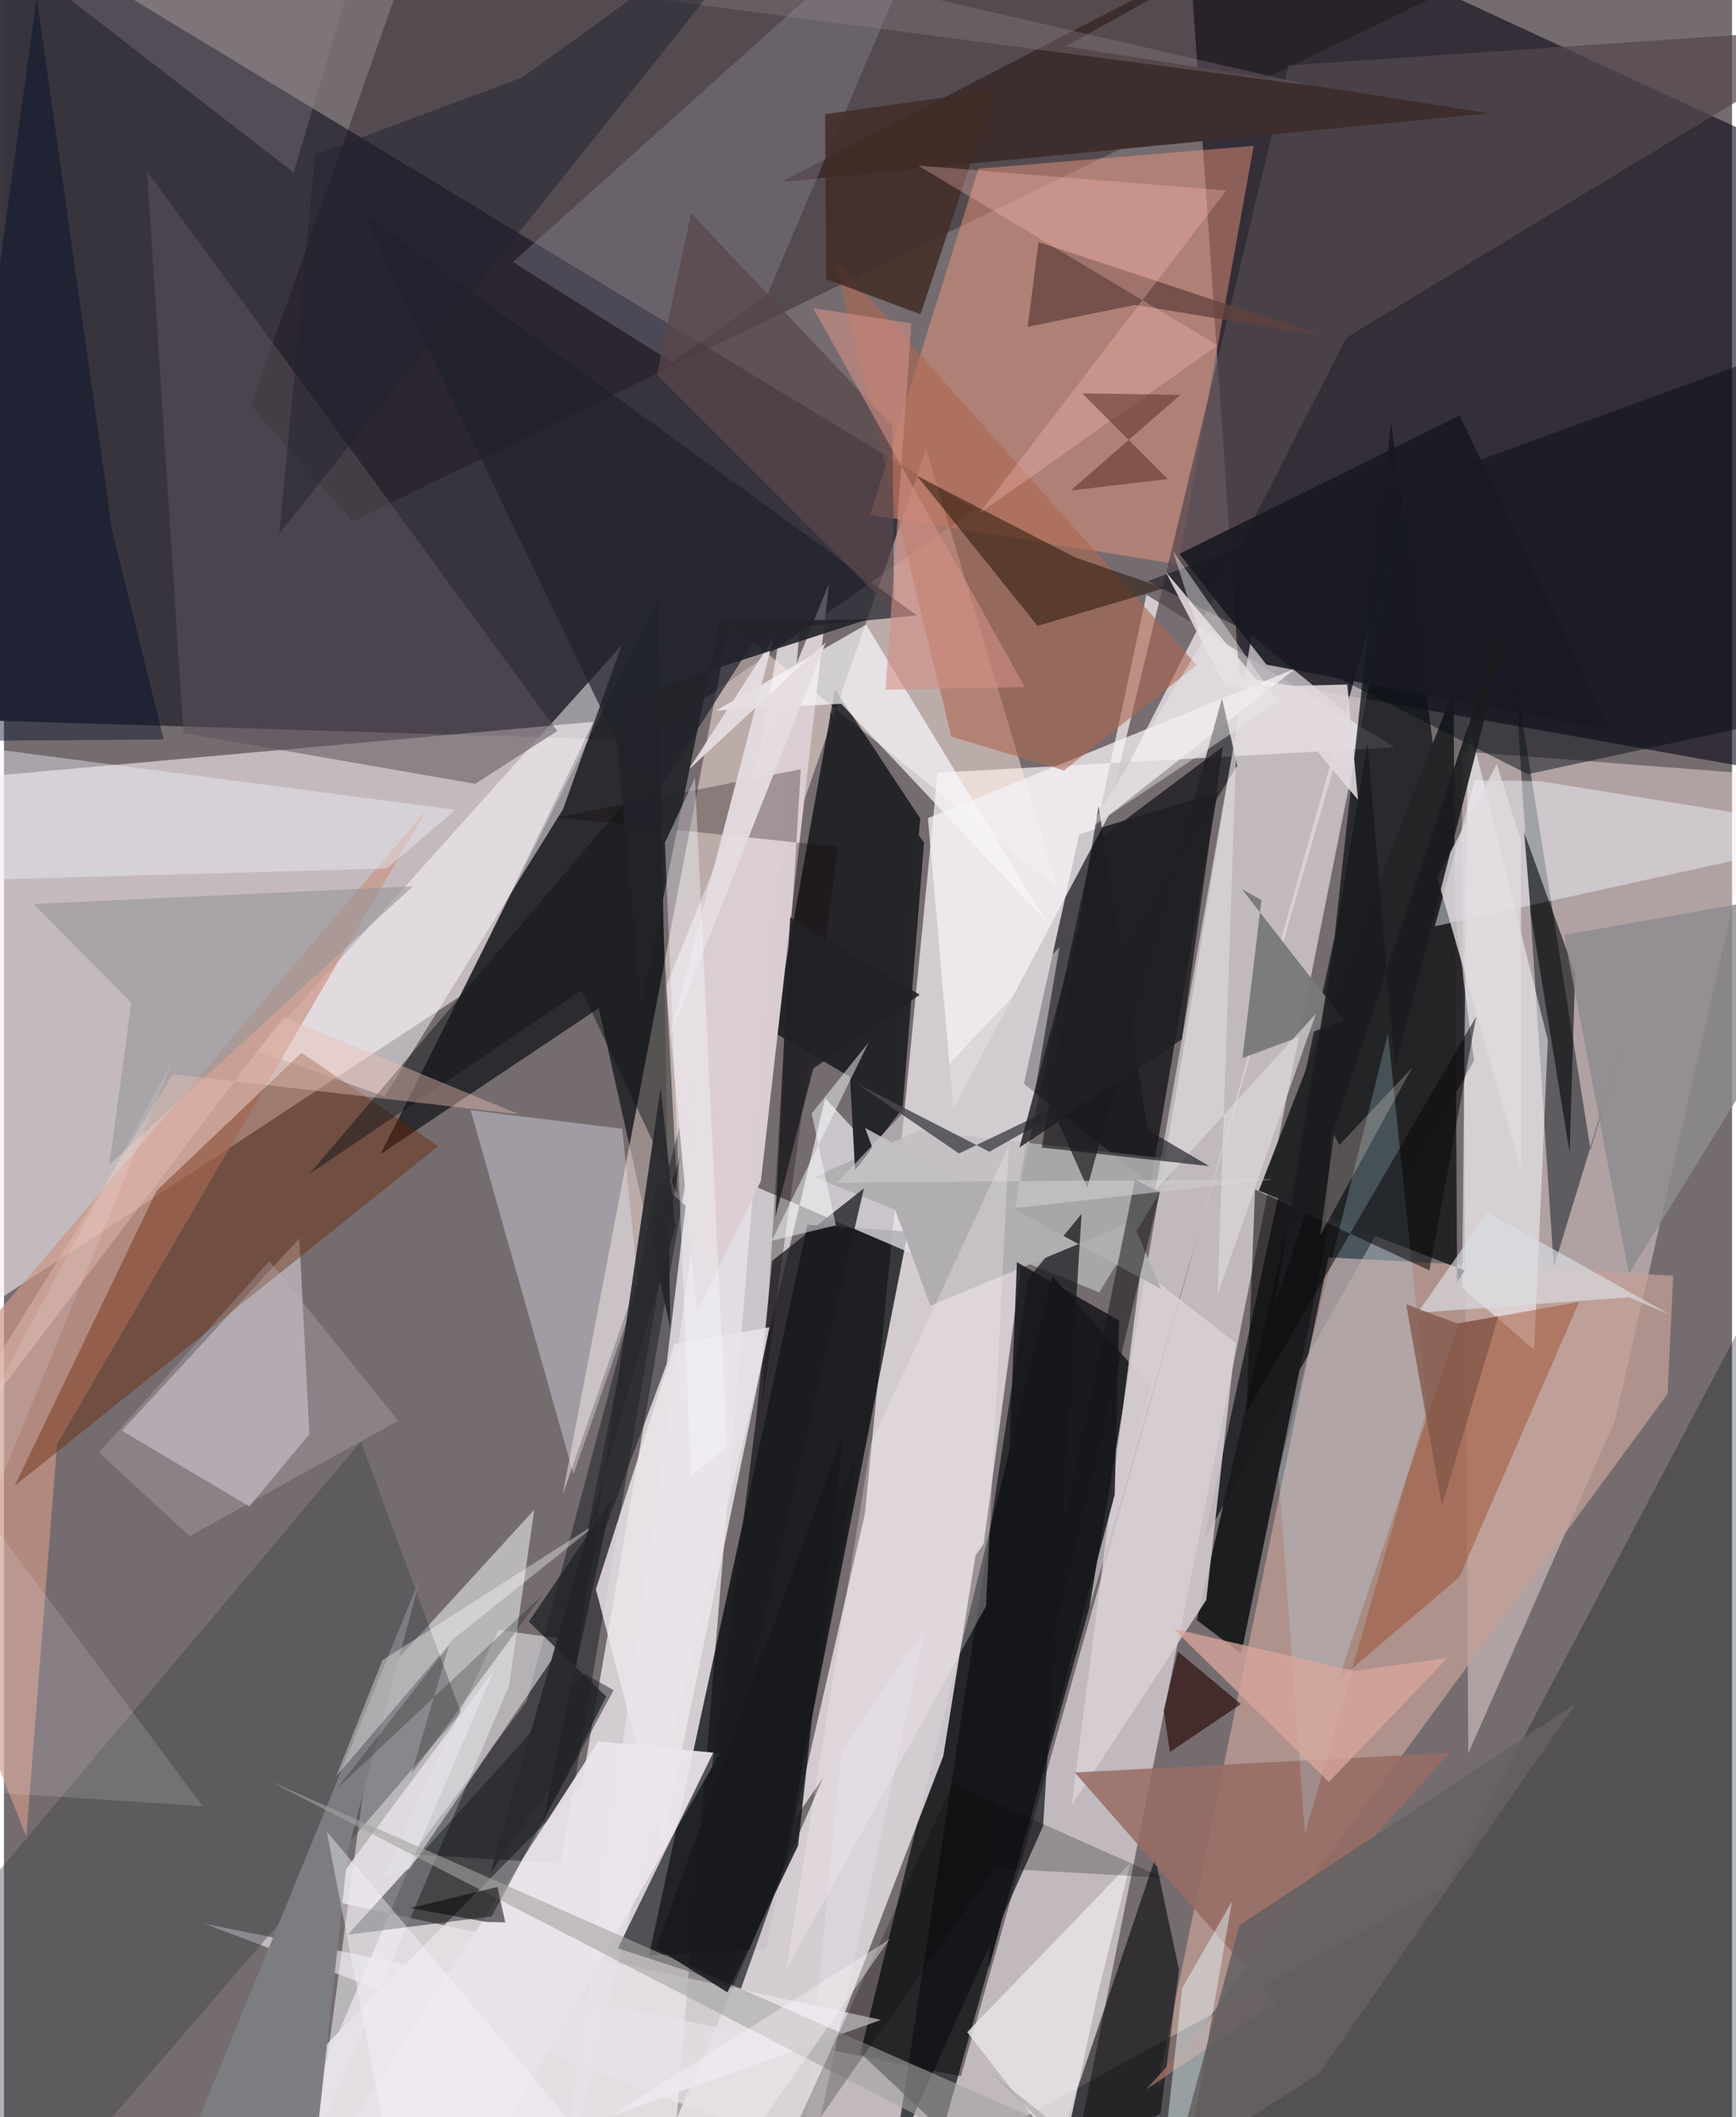 <svg xmlns="http://www.w3.org/2000/svg" width="228" height="278" viewBox="0 0 836 1024"><path fill="#756c6f" d="M0 0h836v1024H0z"/><path fill="#e8e1e6" fill-opacity=".82" d="M393.274 202.911l-72.853 882.14-253.268-6.215 212.331-215.114z"/><path fill="#faf3f6" fill-opacity=".706" d="M672.748 361.454l-221.077 12.285L381.785 1086 552.7 287.666z"/><path fill="#36333d" fill-opacity=".973" d="M-39.506-62l509.278 308.438-159.67 111.694L-62 346.826z"/><path fill="#03010e" fill-opacity=".573" d="M570.87-62L898 89.26v291.568l-300.43-53.647z"/><path fill="#f6ecee" fill-opacity=".612" d="M-62 667.616v-287.28l347.225-31.223-64.143 132.48z"/><path fill="#e6e0e3" fill-opacity=".667" d="M462.932 1004.228l216.953-770.072L509.618 1086 96.952 930.426z"/><path fill="#000308" fill-opacity=".737" d="M437.342 595.651l-68.534 346.903-56.722 3.22 76.61-353.43z"/><path fill="#010508" fill-opacity=".675" d="M414.318 993.018l92.961-375.67 47.678 53.515-100.75 359.633z"/><path fill="#fce9e4" fill-opacity=".435" d="M705.183 363.437l3.238 484.536 70.926-160.926 71.51-312.366z"/><path fill="#15181c" fill-opacity=".788" d="M671.083 204.229l40.101 308.775-130.586 231.68 63.08-291.327z"/><path fill="#dbd5da" fill-opacity=".91" d="M454.442 849.278L363.602 1086l-44.885-45.836 167.655-389.71z"/><path fill="#e5dee2" fill-opacity=".675" d="M603.542 307.351l-30.195 183.764-48.334 286.797 125.808-432.216z"/><path fill="#26272a" fill-opacity=".918" d="M322.4 642.387l-34.668-154.765-105.482 70.52 134.192-267.704z"/><path fill="#ffe9e2" fill-opacity=".51" d="M350.93 301.312l158.783 128.263-63.522-212.18L270.25 723.012z"/><path fill="#000309" fill-opacity=".651" d="M493.427 524.22l26.778-120.757 66.923-20.265-32.402 189.515z"/><path fill="#c59f96" fill-opacity=".733" d="M804.811 674.198L557.907 1010.08l82.854-401.912 166.792 8.837z"/><path fill="#160c15" fill-opacity=".341" d="M168.567 252.141l-49.116-55.892 87.896-249.693L756.943-33.03z"/><path fill="#0b0e13" fill-opacity=".757" d="M431.215 533.552L372.364 499.3l29.646-165.899 41.272 62.487z"/><path fill="#eef2f5" fill-opacity=".549" d="M151.234 1034.375l93.144-219.128 12.167-85.017-75.502 82.479z"/><path fill="#f1977e" fill-opacity=".471" d="M419.087 248.96l149.038 24.03 36.456-202.457L471.47 81.586z"/><path fill="#000e15" fill-opacity=".286" d="M493.115 1024.36l204.188-112.303L898 531.967l-9.788 520.01z"/><path fill="#e7e3e8" fill-opacity=".749" d="M338.451 563.16l146.584 62.78-87.757-94.752-130.509 544.78z"/><path fill="#111b22" fill-opacity=".514" d="M749.76 612.847l-18.996-288.275 36.774 231.454 15.478-51.907z"/><path fill="#f2ecf4" fill-opacity=".459" d="M118.72 728.589l29.054-34.975-4.868-94.646-85.852 93.041z"/><path fill="#e1e3ed" fill-opacity=".408" d="M299.084 545.963l-73.309-9.04 49.762 176.053 31.397-90.294z"/><path fill="#000a11" fill-opacity=".396" d="M335.406 512.76L269.38 901.213l-71.945-4.327 55.41-73.869z"/><path fill="#f7f9ff" fill-opacity=".529" d="M740.263 652.8l-34.888-29.986L708.3 348.11l38.586 155.028z"/><path fill="#242527" fill-opacity=".992" d="M701.285 333.683l-94.218 242.261 99.551 38.544-3.614 5.513z"/><path fill="#1b1a1d" fill-opacity=".969" d="M639.25 602.113l-40.693 197.64-21.46-16.146 67.69-294.51z"/><path fill="#fffcff" fill-opacity=".498" d="M270.459 391.418l28.383-79.392-176.073 196.245 61.35 22.093z"/><path fill="#adadae" fill-opacity=".902" d="M529.895 625.087l-137.836-55.794 50.46-22.481 126.284 14.289z"/><path fill="#ca9686" fill-opacity=".702" d="M25.67 698.526l179.105-307.324L-62 704.183l72.813 184.142z"/><path fill="#6a2403" fill-opacity=".412" d="M210.048 554.351l-66.076-45.178-70.114 66.717L5.167 718.683z"/><path fill="#d3cbcf" d="M494.474 595.123l-20.51 151.456-91.203 132.97 70.423-307.724z"/><path fill="#54474e" fill-opacity=".718" d="M621.51 31.584L898 12.889 649.46 163.296 536.092 385.171z"/><path fill="#f6f2f6" fill-opacity=".749" d="M534.57 394.173l90.26-70.855-177.834 72.387 12.318 140.564z"/><path fill="#dbced2" fill-opacity=".984" d="M335.174 634.653L366.18 571.2l32.977-289.058-78.882 195.018z"/><path fill="#384145" fill-opacity=".392" d="M-62 975.642l234.672-278.47 48.376 131.158-194.246 225.315z"/><path fill="#0a0e18" fill-opacity=".494" d="M553.274 281.054L898 155.37v184.328L737.216 374.47z"/><path fill="#ebe5eb" fill-opacity=".929" d="M346.407 848.024L209.245 1086l-44.249-53.819 122.55-189.878z"/><path fill="#d9d0d5" fill-opacity=".843" d="M581.645 773.882l-65.143 99.35 33.504-259.455 45.736 35.672z"/><path fill="#010306" fill-opacity=".561" d="M556.956 898.704l11.49 54.007-8.941 69.53-54.752 31.133z"/><path fill="#3d2e2d" fill-opacity=".988" d="M718.406 54.824l-204.77-32.392L665.637-62 375.936 88.045z"/><path fill="#f2f5ff" fill-opacity=".455" d="M692.214 448.037l19.363-70.635 31.438.419L898 402.777z"/><path fill="#181a1d" fill-opacity=".694" d="M356.559 961.822l-59.57-19.511 115.365-236.7-34.06 194.954z"/><path fill="#943c18" fill-opacity=".4" d="M703.775 640.166L645.424 812.84l58.782-50.21 57.848-132.956z"/><path fill="#a199af" fill-opacity=".294" d="M369.19 142.692l-45.913 32.562-77.03-48.484L456.433-62z"/><path fill="#0f1014" fill-opacity=".698" d="M430.533 1044.538l72.172-161.286L521.33 587.12l-25.776 31.244z"/><path fill="#ad6751" fill-opacity=".596" d="M458.364 356.287l54.508 16.346 64.071-50.948-175.236-196.749z"/><path fill="#e7e2e7" fill-opacity=".808" d="M236.923 808.085L117.756 1086l306.557-109.044-269.627-58.41z"/><path fill="#f8f6fb" fill-opacity=".706" d="M417.077 302.104l-72.502 41.568 60.489-3.287 99.295 105.363z"/><path fill="#5d525a" fill-opacity=".533" d="M69.215 82.88l17.608 271.687 141.16 24.543 39.73-25.552z"/><path fill="#1f212b" fill-opacity=".698" d="M311.65 390.208l54.235-84.983 75.752-7.578-268.042-194.758z"/><path fill="#13171b" fill-opacity=".467" d="M166.386 935.731l114.317-126.208 14.243 7.947-59.016 109.438z"/><path fill="#976c64" fill-opacity=".855" d="M699.306 847.819l-146.717 162.757 62.56-42.379-97.096-110.9z"/><path fill="#b9e8fe" fill-opacity=".231" d="M688.312 680.925L669.55 499.86l-52.977 212.902 12.828 174.21z"/><path fill="#231205" fill-opacity=".518" d="M518.396 269.68l43.07 14.793-61.442 18.255-58.255-72.519z"/><path fill="#7c7e82" fill-opacity=".996" d="M166.486 894.984l-16.799 154.382L69.281 1086l132.13-322.938z"/><path fill="#222428" fill-opacity=".631" d="M329.79 583.215l-9.195 76.434L272.77 788.09l43.274-217.18z"/><path fill="#1b1c20" fill-opacity=".765" d="M363.924 685.992l7.726-76.196 44.371-34.988-84.051 363.51z"/><path fill="#0e0200" fill-opacity=".286" d="M366.558 681.968L403.526 409.6l-136.14-14.285 118.105-23.257z"/><path fill="#ece6ec" fill-opacity=".835" d="M324.472 649.95l45.854-7.99-51.74 249.689-32.235-122.945z"/><path fill="#e7e3e6" fill-opacity=".835" d="M544.93 901.037l-78.939 81.86 46.389 59.583 16.913-78.582z"/><path fill="#101317" fill-opacity=".475" d="M279.374 478.968l-131.616 88.837 167.117-196.648 10.9 206.118z"/><path fill="#e0e0e4" fill-opacity=".592" d="M271.745 792.895l-75.578 111.174-13.718 4.864 56.823-120.548z"/><path fill="#030405" fill-opacity=".576" d="M757.41 557.413l2.696-86.538-24.73-68.36 3.403 40.17z"/><path fill="#7a7a7b" fill-opacity=".965" d="M608.343 435.336l-9.207 76.429 49.149-18.332-49.456-63.442z"/><path fill="#939496" fill-opacity=".565" d="M61.573 485.046l-10.6 78.327L197.84 428.691l-183.58 8.54z"/><path fill="#1e1e22" fill-opacity=".714" d="M596.61 370.377l-7.348-32.692-65.161 236.653-22.458-50.341z"/><path fill="#eff1fb" fill-opacity=".424" d="M-18.79 360.458l237.162 31.223-33.165 28.37-215.35 6.002z"/><path fill="#412c26" fill-opacity=".835" d="M397.785 135.02l45.618 16.96 36.066-108.297-82.246 11.548z"/><path fill="#e7faff" fill-opacity=".459" d="M569.94 961.669l-11.603 106.188 7.007 18.143 28.745-166.377z"/><path fill="#63423c" fill-opacity=".749" d="M500.497 117.074l136.918 45.267-90.264-14.879-51.886 10.612z"/><path fill="#0a090b" fill-opacity=".541" d="M712.213 491.733L601.06 682.95l4.19-107.59 84.338 39.087z"/><path fill="#e5dde1" fill-opacity=".945" d="M321.969 501.734l50.411-193.248-41.148 63.75 66.304-61.437z"/><path fill="#e3dadf" fill-opacity=".886" d="M591.07 332.506l-29.149-56.084 93.118 110.396-5.183-55.745z"/><path fill="#25252a" fill-opacity=".988" d="M399.732 344.63l45.365 62.91-10.394 128.614-22.977 29.905z"/><path fill="#010c25" fill-opacity=".431" d="M52.322 256.562L77.27 357.635l-111.171.88L15.854-1.171z"/><path fill="#a4a3a2" fill-opacity=".596" d="M563.515 1086l-86.115-83.515 35.272 28.235-383.946-169.187z"/><path fill="#8d8b8f" fill-opacity=".827" d="M898 426.793l-143.265 25.432L786.11 616.07l66.641-107.886z"/><path fill="#ffc1ba" fill-opacity=".302" d="M587.092 167.016l-115.179 81.22L591.365 92.143 442.213 80.072z"/><path fill="#fafeff" fill-opacity=".478" d="M390.741 538.524l11.714 54.125-31.081 7.496 46.98-96.02z"/><path fill="#fffeff" fill-opacity=".361" d="M290.501 734.293l-107.414 68.671-22.358 56.189 56.787-66.54z"/><path fill="#93848e" fill-opacity=".31" d="M183.405-62L140.159 83.417-26.627-45.577l659.187 87.03z"/><path fill="#b0aeb0" d="M559.704 623.417l-13.775-32.605-97.758 40.726-31.576-86.008z"/><path fill="#daa69d" fill-opacity=".757" d="M698.338 801.86l-45.048 6.32-87.46-20.389 75.121 74.077z"/><path fill="#23242a" fill-opacity=".91" d="M417.871 299.553l-123.135 39.892L308.28 486.66l37.974-186.232z"/><path fill="#290c08" fill-opacity=".659" d="M561.085 827.3l6.844-28.503 30.452 25.43-34.343 23.15z"/><path fill="#59474b" fill-opacity=".714" d="M430.63 295.993L429.857 206l-97.452-102.87-16.583 78.106z"/><path fill="#0f1114" fill-opacity=".498" d="M547.165 570.597L492.42 837.615l20.328-65.809 46.475-195.222z"/><path fill="#212431" fill-opacity=".498" d="M150.565 74.798L250.87 37.411 388.25-62 133.228 258.016z"/><path fill="#d1ccd1" fill-opacity=".6" d="M489.217 584.278l124.417-13.93-210.583 1.653L510.65 458.055z"/><path fill="#17171b" fill-opacity=".859" d="M537.352 722.874l2.116-84.202-49.422-28.175-13.621 341.72z"/><path fill="#f8fbff" fill-opacity=".384" d="M334.27 376.303l15.507 323.375-17.368 14.224-12.63-306.287z"/><path fill="#49494c" fill-opacity=".831" d="M412.685 524.144l64.06 32.92 73.268-41.534-87.987 42.36z"/><path fill="#dcd8da" fill-opacity=".675" d="M556.926 575.811l77.749-85.518-47.57 135.9 9.428-274.666z"/><path fill="#e0dbdf" fill-opacity=".792" d="M734.063 566.014l-40.712-141.74 28.834-54.652 11.66 36.805z"/><path fill="#ecc1b5" fill-opacity=".416" d="M81.801 519.558l167.426 19.393-114.116-47.036L-62 751.755z"/><path fill="#fdf3f9" fill-opacity=".286" d="M475.095 776.805L378.412 952.83l40.854-254.336 66.868-144.371z"/><path fill="#18181c" fill-opacity=".647" d="M553.192 546.482l30.006 17.565-81.145-9.011 27.519-165.23z"/><path fill="#dadce2" fill-opacity=".671" d="M683.859 634.993l33.903-48.62 88.14 49.476-19.77-8.414z"/><path fill="#181922" fill-opacity=".89" d="M568.675 267.841l135.605-66.85 72.658 152.255-166.193-31.807z"/><path fill="#5b312c" fill-opacity=".545" d="M569.098 190.994l-53.03 46.244 46.936-5.542-41.374-41.447z"/><path fill="#815547" fill-opacity=".745" d="M703.067 640.12l19.875-3.527-27.326 91.685-17.267-97.474z"/><path fill="#1a1b1f" fill-opacity=".89" d="M672.94 516.812l-13.371-157.278-45.001 272.543 124.05-371.765z"/><path fill="#29292e" fill-opacity=".941" d="M324.79 593.229l-89.5 312.727 33.938-49.13 48.45-330.708z"/><path fill="#050200" fill-opacity=".231" d="M366.74 1064.475l112.518-160.838 81.492 4.536-101.781-45.535z"/><path fill="#656162" fill-opacity=".875" d="M566.025 1047.994l31.637-116.815L760.57 823.786l-124.046 178.778z"/><path fill="#201f24" fill-opacity=".824" d="M531.415 404.759l-40.126 150.25 78.592-52.362 19.75-141.453z"/><path fill="#f9f2f9" fill-opacity=".416" d="M156.148 885.812L194.806 1086l233.663-148.057L324.259 1086z"/><path fill="#c2bac0" fill-opacity=".282" d="M89.817 742.964l100.891-55.794-62.314-77.297-82.416 92.689z"/><path fill="#fdebdd" fill-opacity=".239" d="M636.81 597.39l6.629-48.652 2.6 5.059 35.264-37.467z"/><path fill="#ebe8e9" fill-opacity=".451" d="M579.642 310.712l-54.457 89.917 91.186-60.97-50.879-73.183z"/><path fill="#18191e" fill-opacity=".867" d="M405.946 693.429L315.58 942.096 350 963.65l34.177-71z"/><path fill="#060500" fill-opacity=".231" d="M161.205 864.992l54.103-69.125-18.21 62.224 63.617-86.854z"/><path fill="#222126" fill-opacity=".886" d="M443.014 481.12l-62.657-37.447-7.126 144.734 18.28-71.6z"/><path fill="#d39085" fill-opacity=".592" d="M391.465 149.008L493.88 332.3l-67.424 1.275 12.515-177.16z"/><path fill="#212327" fill-opacity=".776" d="M260.626 881.397l33.249-155.812-39.984 58.743 37.463 36.229z"/><path fill="#f5f3f8" fill-opacity=".145" d="M-24.87 711.08L96.175 873.625-62 863.198l144.287-351.68z"/><path fill="#050709" fill-opacity=".537" d="M242.528 929.771l-3.79-17.132-42.301 10.195 36.785 6.735z"/></svg>